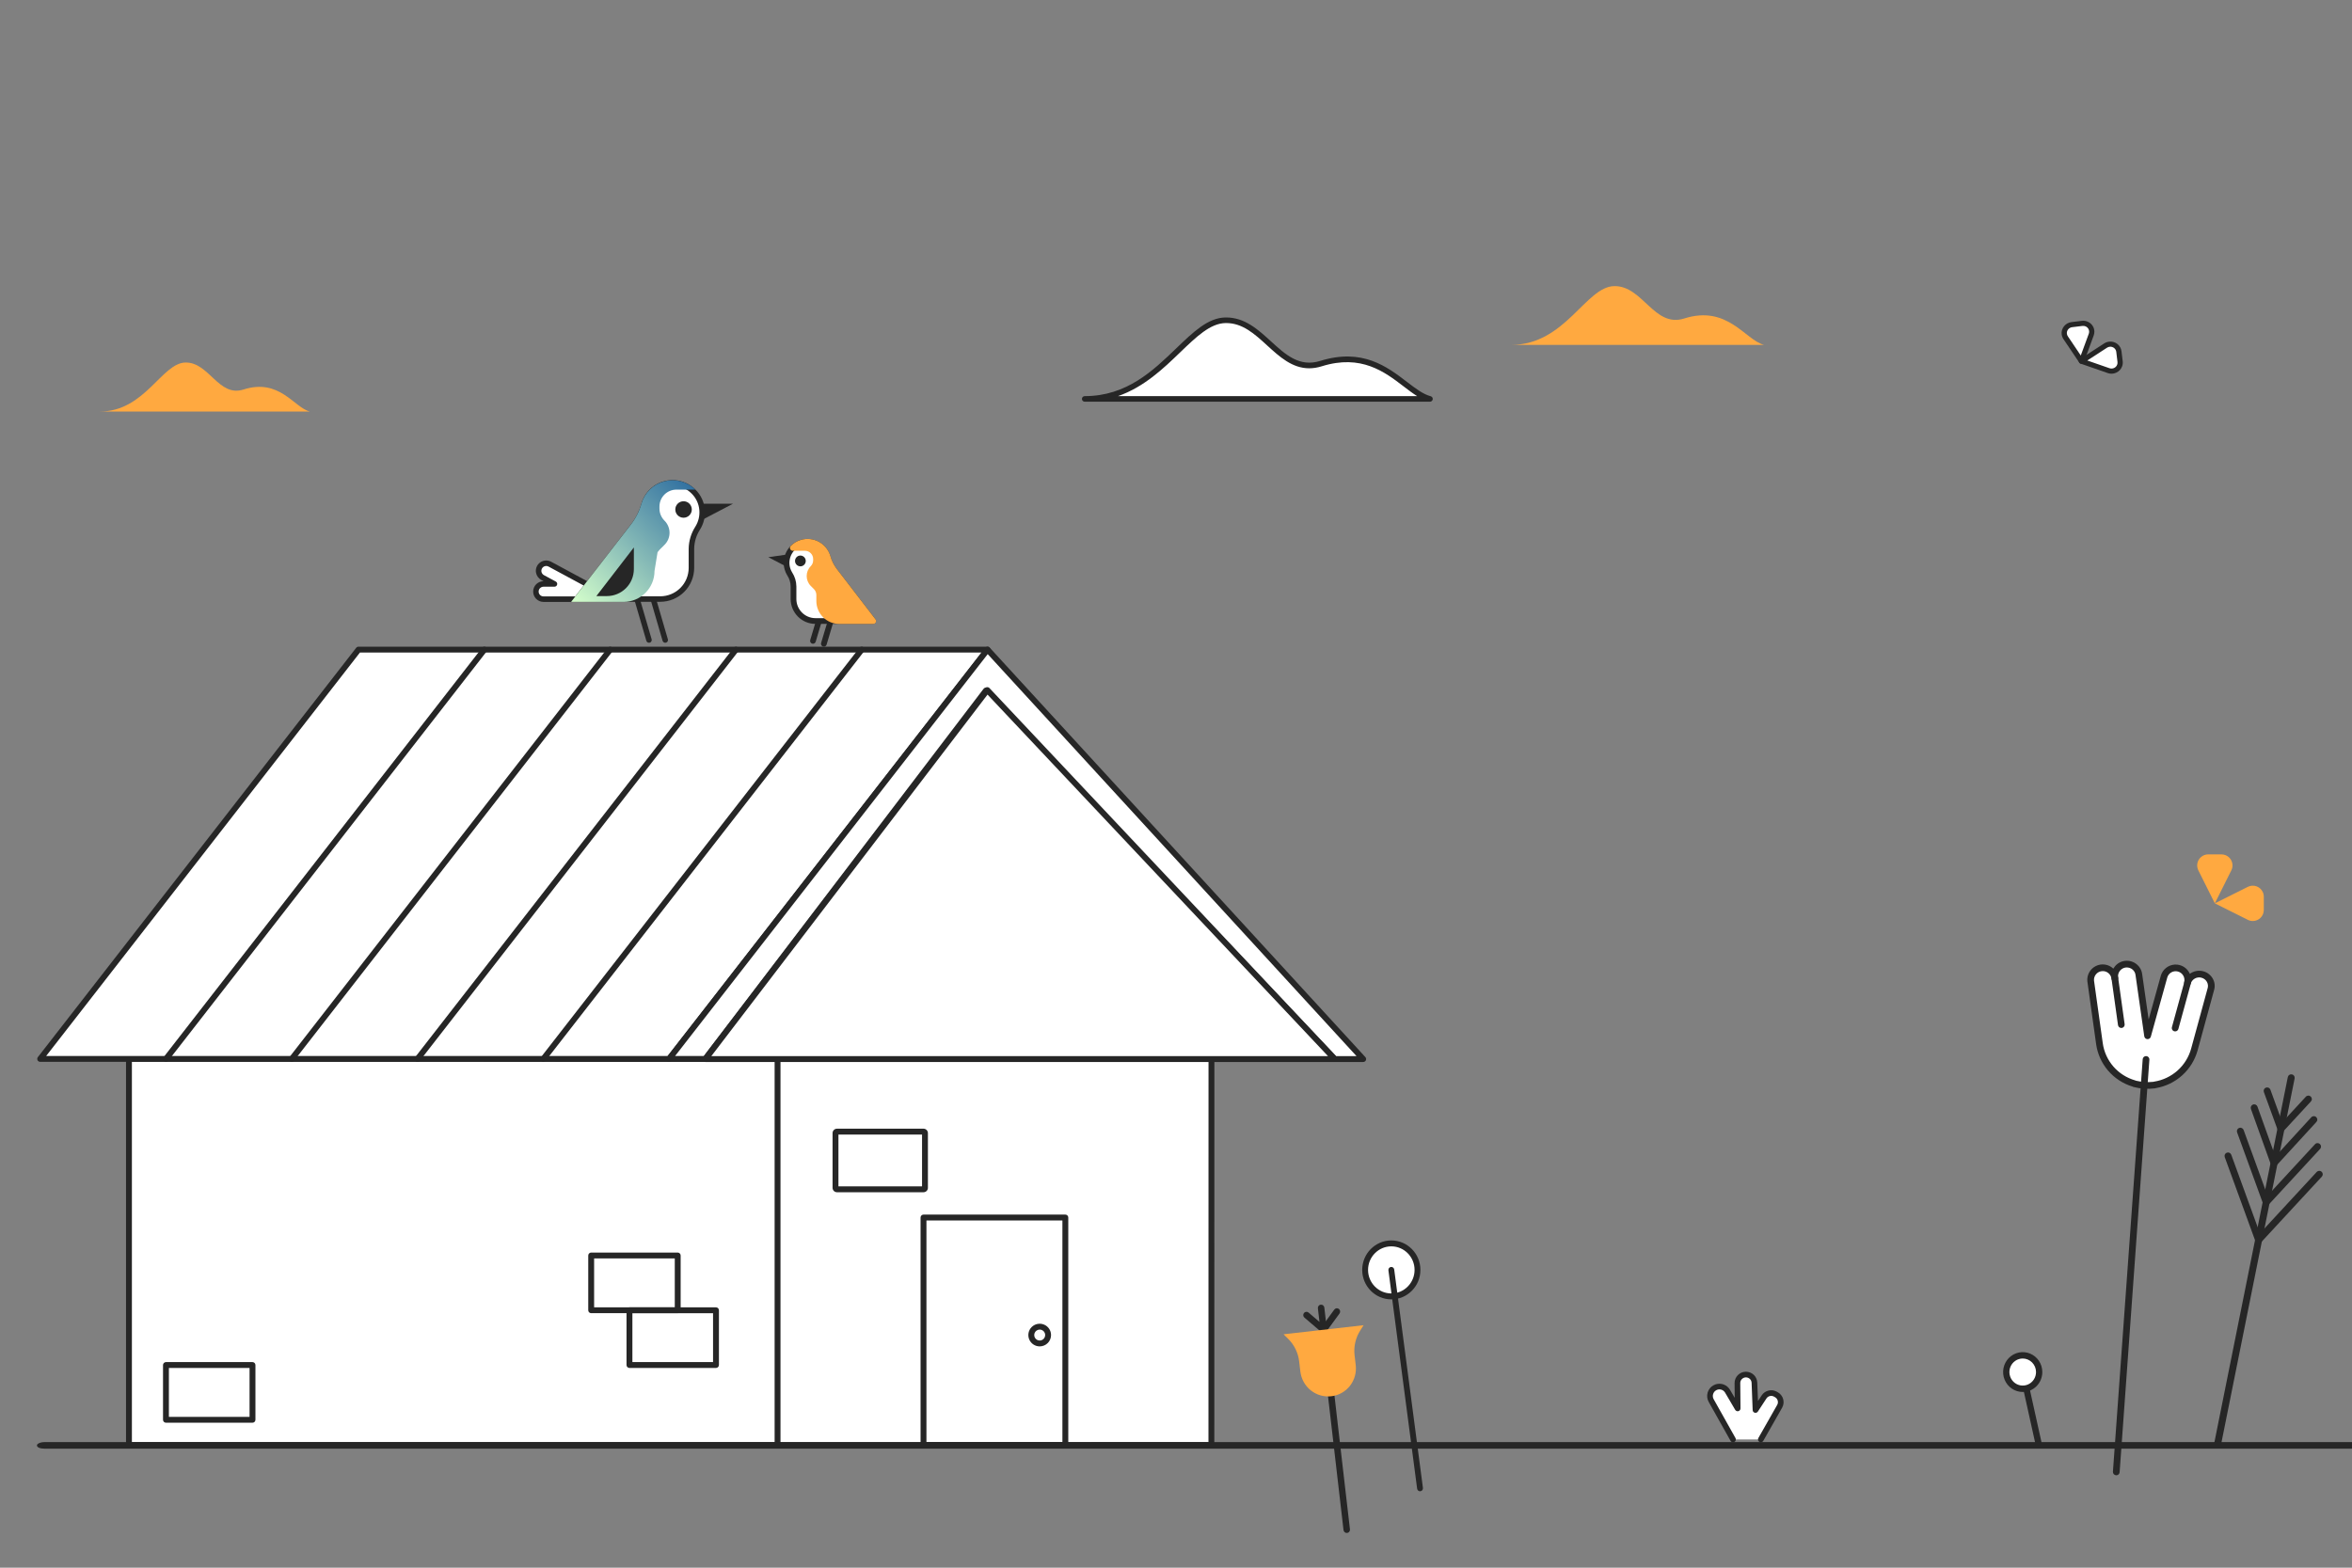 <svg width="240" height="160" viewBox="0 0 240 160" fill="none" xmlns="http://www.w3.org/2000/svg">
<rect x="0" y="0" width="240" height="160" fill="#808080" stroke="none"/>
<g clip-path="url(#clip0)">
<path d="M224.73 99.458C224.414 99.371 224.076 99.413 223.79 99.575C223.505 99.736 223.295 100.004 223.208 100.319C223.289 100.005 223.243 99.672 223.08 99.391C222.916 99.111 222.648 98.906 222.334 98.821C222.02 98.736 221.685 98.778 221.401 98.938C221.118 99.098 220.909 99.363 220.82 99.675L219.141 105.716L218.256 99.513C218.224 99.187 218.064 98.887 217.811 98.679C217.557 98.471 217.231 98.372 216.904 98.403C216.742 98.419 216.585 98.466 216.441 98.543C216.298 98.619 216.171 98.723 216.067 98.848C215.858 99.101 215.759 99.426 215.79 99.752C215.799 99.786 215.802 99.821 215.8 99.856C215.782 99.694 215.732 99.537 215.652 99.394C215.573 99.251 215.466 99.126 215.338 99.025C215.21 98.923 215.062 98.848 214.905 98.804C214.747 98.76 214.582 98.747 214.42 98.767C214.257 98.786 214.1 98.838 213.958 98.918C213.815 98.999 213.69 99.106 213.589 99.235C213.489 99.364 213.415 99.512 213.372 99.669C213.329 99.827 213.317 99.991 213.338 100.153C213.337 100.165 213.347 100.177 213.345 100.188L213.459 101.004L214.228 106.505C214.358 107.458 214.763 108.352 215.395 109.078C216.026 109.804 216.856 110.331 217.784 110.594L217.783 110.606C218.459 110.781 219.162 110.827 219.856 110.741L219.857 110.729C220.81 110.581 221.7 110.161 222.42 109.52C223.14 108.88 223.658 108.046 223.913 107.118L225.378 101.761L225.595 100.964C225.64 100.808 225.654 100.645 225.635 100.484C225.616 100.323 225.564 100.168 225.484 100.027C225.403 99.887 225.295 99.764 225.165 99.666C225.036 99.568 224.888 99.497 224.73 99.458L224.73 99.458Z" fill="white"/>
<path d="M219.898 111.078C219.161 111.171 218.414 111.122 217.696 110.935C217.665 110.927 217.634 110.914 217.606 110.897C216.634 110.603 215.768 110.037 215.109 109.267C214.45 108.497 214.027 107.555 213.889 106.552L213.009 100.25C213.002 100.225 212.998 100.2 212.997 100.175C212.961 99.855 213.024 99.531 213.179 99.249C213.334 98.966 213.572 98.737 213.861 98.593C214.15 98.45 214.477 98.398 214.796 98.446C215.115 98.493 215.412 98.638 215.647 98.859C215.694 98.776 215.749 98.697 215.81 98.623C215.942 98.464 216.103 98.333 216.286 98.237C216.468 98.141 216.668 98.082 216.874 98.064C217.082 98.044 217.292 98.065 217.491 98.126C217.691 98.188 217.876 98.288 218.037 98.422C218.195 98.552 218.325 98.711 218.421 98.891C218.517 99.072 218.577 99.269 218.596 99.472L219.25 104.051L220.491 99.585C220.58 99.273 220.763 98.996 221.016 98.793C221.269 98.589 221.579 98.468 221.904 98.447C222.228 98.425 222.551 98.504 222.829 98.673C223.106 98.841 223.324 99.092 223.454 99.389C223.644 99.248 223.864 99.151 224.096 99.105C224.329 99.059 224.568 99.066 224.798 99.123C224.819 99.127 224.84 99.133 224.86 99.14C225.256 99.256 225.591 99.521 225.793 99.88C225.894 100.058 225.957 100.254 225.98 100.457C226.002 100.661 225.982 100.866 225.922 101.062L225.708 101.849L224.244 107.207C223.974 108.185 223.431 109.066 222.678 109.747C221.924 110.428 220.992 110.881 219.99 111.053C219.961 111.066 219.93 111.075 219.898 111.078ZM217.95 110.296C218.534 110.438 219.139 110.477 219.736 110.411C219.758 110.402 219.781 110.396 219.805 110.392C220.692 110.254 221.521 109.863 222.192 109.266C222.862 108.669 223.346 107.892 223.584 107.029L225.265 100.875C225.3 100.765 225.311 100.65 225.299 100.536C225.288 100.422 225.252 100.312 225.196 100.212C225.138 100.107 225.058 100.016 224.963 99.943C224.868 99.87 224.759 99.817 224.643 99.787C224.414 99.724 224.169 99.754 223.962 99.87C223.755 99.986 223.603 100.179 223.538 100.407C223.514 100.493 223.458 100.567 223.38 100.612C223.302 100.658 223.21 100.67 223.123 100.648C223.036 100.626 222.961 100.57 222.915 100.493C222.868 100.417 222.854 100.325 222.876 100.237C222.934 100.007 222.898 99.764 222.776 99.56C222.654 99.356 222.455 99.209 222.225 99.151C222 99.094 221.762 99.126 221.561 99.242C221.36 99.357 221.212 99.546 221.149 99.769L219.471 105.806C219.45 105.881 219.404 105.947 219.34 105.993C219.276 106.038 219.198 106.06 219.12 106.056C219.041 106.051 218.967 106.019 218.909 105.966C218.852 105.913 218.814 105.841 218.803 105.764L217.917 99.561C217.917 99.555 217.916 99.549 217.915 99.543C217.905 99.428 217.872 99.316 217.818 99.213C217.764 99.111 217.689 99.02 217.6 98.946C217.508 98.87 217.403 98.813 217.289 98.778C217.175 98.743 217.055 98.731 216.937 98.742C216.821 98.752 216.708 98.786 216.605 98.84C216.502 98.894 216.411 98.968 216.336 99.058C216.185 99.237 216.111 99.469 216.129 99.703C216.143 99.767 216.146 99.833 216.139 99.898C216.128 99.98 216.088 100.056 216.026 100.111C215.963 100.166 215.883 100.196 215.8 100.196C215.717 100.196 215.636 100.166 215.574 100.111C215.511 100.057 215.471 99.981 215.461 99.899C215.433 99.664 215.313 99.451 215.128 99.304C214.942 99.158 214.706 99.09 214.471 99.116C214.236 99.142 214.02 99.259 213.871 99.443C213.723 99.626 213.652 99.861 213.676 100.095C213.681 100.115 213.684 100.136 213.686 100.156L214.566 106.457C214.687 107.344 215.065 108.177 215.653 108.853C216.241 109.529 217.014 110.02 217.878 110.266C217.903 110.273 217.927 110.283 217.95 110.296Z" fill="#262626"/>
<path d="M216.503 104.914C216.414 104.925 216.324 104.901 216.253 104.847C216.182 104.792 216.135 104.712 216.123 104.623L215.45 99.81C215.438 99.72 215.462 99.63 215.516 99.558C215.571 99.485 215.652 99.438 215.742 99.425C215.786 99.418 215.832 99.421 215.875 99.431C215.919 99.442 215.96 99.462 215.996 99.489C216.032 99.516 216.062 99.55 216.085 99.589C216.107 99.628 216.122 99.671 216.128 99.715L216.8 104.529C216.806 104.573 216.803 104.618 216.792 104.662C216.781 104.705 216.761 104.746 216.734 104.781C216.707 104.817 216.673 104.847 216.634 104.87C216.596 104.893 216.553 104.907 216.508 104.914L216.503 104.914Z" fill="#262626"/>
<path d="M221.995 105.263C221.94 105.27 221.883 105.263 221.831 105.243C221.778 105.223 221.732 105.19 221.695 105.148C221.658 105.105 221.633 105.055 221.62 105C221.608 104.945 221.609 104.889 221.624 104.835L222.912 100.142C222.923 100.099 222.944 100.058 222.971 100.022C222.998 99.986 223.033 99.956 223.072 99.933C223.111 99.911 223.154 99.896 223.199 99.891C223.244 99.885 223.289 99.888 223.333 99.9C223.376 99.912 223.417 99.932 223.453 99.96C223.489 99.987 223.518 100.022 223.54 100.061C223.563 100.1 223.577 100.143 223.582 100.188C223.587 100.233 223.584 100.278 223.571 100.322L222.284 105.014C222.266 105.079 222.229 105.138 222.177 105.182C222.126 105.226 222.063 105.254 221.995 105.263Z" fill="#262626"/>
<path d="M215.988 150.568C215.966 150.57 215.944 150.571 215.922 150.569C215.831 150.563 215.747 150.521 215.688 150.453C215.629 150.384 215.599 150.295 215.605 150.205L218.643 108.099C218.65 108.009 218.692 107.926 218.761 107.867C218.829 107.809 218.918 107.779 219.008 107.786C219.098 107.792 219.182 107.834 219.241 107.901C219.301 107.969 219.331 108.057 219.325 108.147L216.288 150.253C216.282 150.332 216.249 150.406 216.195 150.464C216.14 150.521 216.067 150.558 215.988 150.568Z" fill="#262626"/>
<path d="M141.971 132.313C143.447 132.313 144.643 131.102 144.643 129.608C144.643 128.114 143.447 126.903 141.971 126.903C140.495 126.903 139.298 128.114 139.298 129.608C139.298 131.102 140.495 132.313 141.971 132.313Z" fill="white"/>
<path d="M141.971 132.615C140.333 132.615 139 131.266 139 129.608C139 127.949 140.333 126.6 141.971 126.6C143.609 126.6 144.941 127.949 144.941 129.608C144.941 131.266 143.609 132.615 141.971 132.615ZM141.971 127.205C140.662 127.205 139.597 128.283 139.597 129.608C139.597 130.932 140.662 132.01 141.971 132.01C143.279 132.01 144.344 130.932 144.344 129.608C144.344 128.283 143.279 127.205 141.971 127.205Z" fill="#262626"/>
<path d="M144.901 152.2C144.754 152.2 144.626 152.09 144.606 151.938L141.675 129.648C141.653 129.482 141.768 129.33 141.931 129.308C142.094 129.286 142.245 129.402 142.266 129.568L145.197 151.858C145.219 152.023 145.104 152.176 144.941 152.198C144.928 152.199 144.914 152.2 144.901 152.2Z" fill="#262626"/>
<path d="M226.206 147.71C226.116 147.689 226.039 147.634 225.989 147.557C225.94 147.48 225.922 147.386 225.94 147.296L233.45 109.928C233.469 109.836 233.523 109.755 233.602 109.703C233.68 109.651 233.776 109.632 233.868 109.65C233.96 109.669 234.041 109.723 234.093 109.801C234.145 109.88 234.164 109.975 234.146 110.068L226.636 147.436C226.626 147.481 226.608 147.525 226.582 147.563C226.556 147.602 226.523 147.635 226.484 147.661C226.446 147.687 226.402 147.705 226.357 147.713C226.311 147.722 226.264 147.722 226.218 147.713L226.206 147.71Z" fill="#262626"/>
<path d="M232.667 115.55C232.61 115.536 232.557 115.509 232.513 115.47C232.469 115.431 232.436 115.381 232.416 115.326L231.008 111.457C230.976 111.369 230.98 111.271 231.02 111.186C231.06 111.101 231.132 111.035 231.22 111.003C231.309 110.971 231.406 110.975 231.491 111.015C231.576 111.055 231.642 111.127 231.674 111.215L232.883 114.538L235.285 111.936C235.317 111.901 235.354 111.872 235.397 111.852C235.439 111.832 235.485 111.821 235.532 111.819C235.579 111.816 235.626 111.824 235.67 111.84C235.714 111.856 235.754 111.88 235.789 111.912C235.823 111.944 235.851 111.982 235.871 112.025C235.89 112.068 235.901 112.114 235.903 112.16C235.904 112.207 235.897 112.254 235.88 112.298C235.863 112.342 235.838 112.382 235.806 112.416L233.009 115.446C232.968 115.49 232.916 115.524 232.858 115.542C232.8 115.561 232.739 115.565 232.679 115.553L232.667 115.55Z" fill="#262626"/>
<path d="M231.962 119.046C231.904 119.032 231.851 119.004 231.807 118.965C231.763 118.926 231.73 118.876 231.71 118.821L229.687 113.183C229.671 113.139 229.664 113.093 229.666 113.046C229.669 113 229.68 112.954 229.7 112.912C229.72 112.87 229.747 112.832 229.782 112.8C229.817 112.769 229.857 112.745 229.901 112.729C229.945 112.713 229.991 112.706 230.038 112.709C230.085 112.711 230.13 112.723 230.172 112.743C230.214 112.763 230.252 112.791 230.284 112.825C230.315 112.86 230.339 112.9 230.354 112.944L232.179 118.03L235.836 114.041C235.867 114.005 235.904 113.975 235.947 113.954C235.989 113.933 236.036 113.921 236.083 113.918C236.131 113.915 236.178 113.922 236.223 113.938C236.268 113.954 236.309 113.978 236.344 114.01C236.379 114.043 236.407 114.081 236.427 114.125C236.447 114.168 236.457 114.214 236.459 114.262C236.46 114.309 236.452 114.357 236.434 114.401C236.417 114.445 236.391 114.485 236.358 114.519L232.304 118.941C232.263 118.986 232.211 119.02 232.153 119.039C232.095 119.058 232.033 119.061 231.973 119.049L231.962 119.046Z" fill="#262626"/>
<path d="M231.163 123.041C231.106 123.027 231.053 123 231.01 122.961C230.966 122.922 230.932 122.873 230.912 122.817L228.274 115.565C228.243 115.477 228.249 115.381 228.289 115.297C228.329 115.213 228.4 115.149 228.487 115.117C228.575 115.085 228.671 115.089 228.756 115.128C228.84 115.166 228.906 115.237 228.939 115.323L231.379 122.029L236.222 116.784C236.253 116.749 236.291 116.721 236.334 116.701C236.376 116.681 236.422 116.669 236.469 116.667C236.516 116.665 236.563 116.672 236.607 116.688C236.651 116.704 236.691 116.729 236.726 116.76C236.76 116.792 236.788 116.83 236.808 116.873C236.827 116.916 236.838 116.962 236.84 117.009C236.841 117.056 236.834 117.102 236.817 117.146C236.8 117.19 236.775 117.23 236.743 117.264L231.506 122.937C231.465 122.981 231.413 123.015 231.355 123.033C231.297 123.052 231.235 123.056 231.176 123.044L231.163 123.041Z" fill="#262626"/>
<path d="M230.387 126.889C230.33 126.875 230.277 126.848 230.234 126.809C230.19 126.77 230.157 126.721 230.137 126.666L227.017 118.102C227.001 118.058 226.993 118.011 226.994 117.964C226.996 117.917 227.007 117.871 227.026 117.828C227.046 117.786 227.073 117.747 227.108 117.715C227.143 117.683 227.183 117.659 227.227 117.643C227.272 117.627 227.318 117.62 227.365 117.622C227.412 117.624 227.458 117.636 227.501 117.656C227.543 117.676 227.581 117.705 227.613 117.74C227.644 117.775 227.668 117.816 227.683 117.86L230.604 125.878L236.401 119.608C236.465 119.539 236.554 119.499 236.648 119.495C236.742 119.491 236.833 119.525 236.902 119.589C236.971 119.652 237.012 119.741 237.016 119.835C237.02 119.929 236.986 120.02 236.922 120.089L230.73 126.785C230.688 126.83 230.636 126.863 230.579 126.881C230.521 126.9 230.459 126.904 230.399 126.892C230.395 126.891 230.391 126.89 230.387 126.889Z" fill="#262626"/>
<path d="M123.612 147.485L123.618 108.047H79.269V147.501L123.612 147.485Z" fill="white"/>
<path d="M79.269 147.8C79.19 147.8 79.114 147.768 79.058 147.712C79.001 147.656 78.97 147.58 78.97 147.501V108.047C78.97 107.968 79.001 107.892 79.058 107.836C79.114 107.78 79.19 107.749 79.269 107.749H123.618C123.698 107.749 123.774 107.78 123.83 107.836C123.886 107.892 123.918 107.968 123.918 108.047L123.911 147.485C123.911 147.565 123.88 147.641 123.823 147.697C123.767 147.753 123.691 147.784 123.611 147.784L79.269 147.8ZM79.569 108.346V147.202L123.312 147.186L123.318 108.346L79.569 108.346Z" fill="#262626"/>
<path d="M44.513 108.052H32.127H13.159V147.485H79.343V108.082L44.513 108.052Z" fill="white"/>
<path d="M79.343 147.784H13.159C13.08 147.784 13.004 147.753 12.947 147.697C12.891 147.641 12.86 147.565 12.86 147.485V108.052C12.86 107.973 12.891 107.897 12.947 107.84C13.004 107.784 13.08 107.753 13.159 107.753H44.513L79.343 107.783C79.422 107.783 79.498 107.814 79.555 107.87C79.611 107.926 79.642 108.002 79.642 108.082V147.485C79.642 147.565 79.611 147.641 79.555 147.697C79.498 147.753 79.422 147.784 79.343 147.784ZM13.459 147.186H79.043V108.381L44.513 108.351H13.459V147.186Z" fill="#262626"/>
<path d="M73.06 139.615H64.23C64.151 139.615 64.074 139.583 64.018 139.527C63.962 139.471 63.931 139.395 63.931 139.316V133.727C63.931 133.647 63.962 133.571 64.018 133.515C64.074 133.459 64.151 133.428 64.23 133.428H73.06C73.139 133.428 73.216 133.459 73.272 133.515C73.328 133.571 73.36 133.647 73.36 133.727V139.316C73.36 139.395 73.328 139.471 73.272 139.527C73.216 139.583 73.139 139.615 73.06 139.615ZM64.53 139.017H72.76V134.026H64.53V139.017Z" fill="#262626"/>
<path d="M25.765 145.204H16.935C16.855 145.204 16.779 145.173 16.723 145.117C16.667 145.06 16.635 144.984 16.635 144.905V139.316C16.635 139.237 16.667 139.161 16.723 139.105C16.779 139.049 16.855 139.017 16.935 139.017H25.765C25.844 139.017 25.92 139.049 25.977 139.105C26.033 139.161 26.064 139.237 26.064 139.316V144.905C26.064 144.984 26.033 145.06 25.977 145.117C25.92 145.173 25.844 145.204 25.765 145.204ZM17.234 144.606H25.465V139.615H17.234V144.606Z" fill="#262626"/>
<path d="M69.154 134.025H60.325C60.245 134.025 60.169 133.994 60.113 133.938C60.056 133.882 60.025 133.806 60.025 133.727V128.137C60.025 128.058 60.056 127.982 60.113 127.926C60.169 127.87 60.245 127.838 60.325 127.838H69.154C69.234 127.838 69.31 127.87 69.366 127.926C69.422 127.982 69.454 128.058 69.454 128.137V133.727C69.454 133.806 69.422 133.882 69.366 133.938C69.31 133.994 69.234 134.025 69.154 134.025ZM60.624 133.428H68.855V128.436H60.624V133.428Z" fill="#262626"/>
<path d="M108.709 147.784H94.235C94.156 147.784 94.08 147.753 94.023 147.697C93.967 147.641 93.936 147.565 93.936 147.485V124.262C93.936 124.183 93.967 124.106 94.023 124.05C94.08 123.994 94.156 123.963 94.235 123.963H108.709C108.788 123.963 108.864 123.994 108.921 124.05C108.977 124.106 109.008 124.183 109.008 124.262V147.485C109.008 147.565 108.977 147.641 108.921 147.697C108.864 147.753 108.788 147.784 108.709 147.784ZM94.535 147.187H108.409V124.561H94.535V147.187Z" fill="#262626"/>
<path d="M36.582 66.299H100.768L68.275 108.074H4.1L36.582 66.299Z" fill="white"/>
<path d="M68.276 108.373H4.1C4.044 108.373 3.989 108.357 3.941 108.327C3.894 108.298 3.855 108.255 3.831 108.205C3.806 108.155 3.796 108.099 3.802 108.043C3.807 107.988 3.829 107.935 3.863 107.891L36.346 66.116C36.373 66.08 36.409 66.051 36.45 66.031C36.491 66.01 36.536 66 36.582 66H100.768C100.824 66 100.879 66.016 100.927 66.045C100.974 66.075 101.013 66.117 101.037 66.167C101.062 66.218 101.072 66.274 101.066 66.329C101.06 66.385 101.039 66.438 101.005 66.482L68.512 108.257C68.484 108.293 68.448 108.322 68.407 108.342C68.366 108.362 68.321 108.373 68.276 108.373ZM4.711 107.775H68.129L100.156 66.598H36.729L4.711 107.775Z" fill="#262626"/>
<path d="M106.092 137.413C105.863 137.413 105.639 137.345 105.448 137.218C105.258 137.091 105.109 136.911 105.021 136.7C104.934 136.488 104.911 136.256 104.955 136.032C105 135.808 105.11 135.602 105.273 135.44C105.435 135.278 105.641 135.168 105.866 135.124C106.091 135.079 106.324 135.102 106.535 135.19C106.747 135.277 106.928 135.425 107.055 135.615C107.183 135.805 107.25 136.029 107.25 136.257C107.25 136.564 107.128 136.857 106.911 137.074C106.694 137.291 106.399 137.413 106.092 137.413ZM106.092 135.699C105.981 135.699 105.873 135.732 105.781 135.793C105.689 135.855 105.617 135.942 105.575 136.044C105.533 136.146 105.522 136.258 105.543 136.366C105.565 136.474 105.618 136.574 105.696 136.652C105.775 136.73 105.874 136.783 105.983 136.804C106.091 136.826 106.204 136.815 106.306 136.773C106.408 136.73 106.495 136.659 106.557 136.567C106.618 136.475 106.651 136.368 106.651 136.257C106.651 136.109 106.592 135.968 106.487 135.863C106.382 135.758 106.24 135.699 106.092 135.699Z" fill="#262626"/>
<path d="M94.236 121.681H85.406C85.287 121.681 85.172 121.634 85.088 121.55C85.004 121.466 84.956 121.352 84.956 121.233V115.644C84.956 115.525 85.004 115.411 85.088 115.327C85.172 115.243 85.287 115.195 85.406 115.195H94.236C94.355 115.195 94.469 115.243 94.553 115.327C94.638 115.411 94.685 115.525 94.685 115.644V121.233C94.685 121.352 94.638 121.466 94.553 121.55C94.469 121.634 94.355 121.681 94.236 121.681ZM85.555 121.083H94.086V115.793H85.555V121.083Z" fill="#262626"/>
<path d="M139.1 108.089L100.768 66.299L68.276 108.074H71.961L100.608 70.473L136.204 108.089H139.1Z" fill="white"/>
<path d="M139.1 108.388H136.204C136.163 108.388 136.123 108.38 136.085 108.364C136.048 108.348 136.014 108.324 135.986 108.294L100.633 70.935L72.2 108.254C72.172 108.291 72.136 108.321 72.094 108.341C72.053 108.362 72.007 108.373 71.961 108.373H68.276C68.219 108.373 68.165 108.357 68.117 108.327C68.069 108.298 68.031 108.255 68.007 108.205C67.982 108.155 67.972 108.099 67.978 108.043C67.983 107.988 68.004 107.935 68.039 107.89L100.531 66.116C100.558 66.081 100.592 66.053 100.631 66.033C100.67 66.013 100.712 66.002 100.756 66C100.8 65.999 100.843 66.006 100.883 66.023C100.924 66.04 100.96 66.065 100.989 66.097L139.322 107.887C139.361 107.93 139.387 107.983 139.396 108.041C139.406 108.098 139.398 108.157 139.375 108.21C139.351 108.263 139.313 108.308 139.264 108.34C139.215 108.371 139.159 108.388 139.1 108.388ZM136.333 107.79H138.421L100.787 66.762L68.887 107.775H71.813L100.37 70.293C100.396 70.258 100.43 70.23 100.468 70.209C100.506 70.189 100.549 70.177 100.592 70.175C100.636 70.173 100.679 70.18 100.72 70.196C100.76 70.212 100.796 70.237 100.826 70.268L136.333 107.79Z" fill="#262626"/>
<path d="M55.44 108.372C55.384 108.372 55.329 108.356 55.282 108.326C55.234 108.297 55.196 108.255 55.171 108.204C55.147 108.154 55.137 108.098 55.142 108.042C55.148 107.987 55.169 107.934 55.204 107.89L87.696 66.115C87.745 66.053 87.817 66.013 87.895 66.004C87.973 65.995 88.052 66.016 88.115 66.065C88.177 66.113 88.218 66.184 88.228 66.262C88.238 66.34 88.217 66.419 88.17 66.481L55.677 108.256C55.649 108.292 55.613 108.321 55.572 108.341C55.531 108.361 55.486 108.372 55.44 108.372Z" fill="#262626"/>
<path d="M42.605 108.372C42.549 108.372 42.494 108.357 42.447 108.327C42.399 108.297 42.361 108.255 42.336 108.205C42.311 108.155 42.301 108.098 42.307 108.043C42.313 107.987 42.334 107.934 42.368 107.89L74.861 66.115C74.91 66.054 74.981 66.014 75.06 66.005C75.138 65.995 75.217 66.017 75.279 66.065C75.341 66.113 75.382 66.184 75.393 66.262C75.403 66.34 75.382 66.419 75.334 66.482L42.842 108.257C42.814 108.293 42.778 108.322 42.737 108.342C42.696 108.362 42.651 108.372 42.605 108.372Z" fill="#262626"/>
<path d="M29.77 108.372C29.714 108.372 29.659 108.357 29.611 108.327C29.564 108.297 29.526 108.255 29.501 108.205C29.476 108.155 29.466 108.098 29.472 108.043C29.478 107.987 29.499 107.934 29.533 107.89L62.026 66.115C62.075 66.054 62.146 66.014 62.225 66.005C62.303 65.995 62.382 66.017 62.444 66.065C62.507 66.113 62.547 66.184 62.557 66.262C62.568 66.34 62.547 66.419 62.499 66.482L30.007 108.257C29.979 108.293 29.943 108.322 29.902 108.342C29.861 108.362 29.816 108.372 29.77 108.372Z" fill="#262626"/>
<path d="M16.935 108.372C16.879 108.372 16.824 108.356 16.776 108.326C16.729 108.297 16.69 108.255 16.666 108.204C16.641 108.154 16.631 108.098 16.637 108.042C16.642 107.987 16.664 107.934 16.698 107.89L49.191 66.115C49.24 66.053 49.311 66.013 49.389 66.004C49.468 65.995 49.547 66.016 49.609 66.065C49.671 66.113 49.712 66.184 49.722 66.262C49.733 66.34 49.712 66.419 49.664 66.481L17.172 108.256C17.144 108.292 17.108 108.321 17.067 108.341C17.026 108.361 16.98 108.372 16.935 108.372Z" fill="#262626"/>
<path d="M136.204 108.089L100.745 70.429L71.978 108.089H136.204Z" fill="white"/>
<path d="M136.204 108.388H71.978C71.922 108.388 71.867 108.373 71.82 108.343C71.772 108.314 71.734 108.272 71.709 108.222C71.684 108.172 71.674 108.116 71.68 108.061C71.685 108.005 71.706 107.952 71.739 107.908L100.506 70.248C100.533 70.213 100.566 70.185 100.605 70.165C100.643 70.145 100.686 70.133 100.729 70.131C100.773 70.129 100.816 70.136 100.856 70.152C100.897 70.168 100.933 70.193 100.963 70.225L136.422 107.885C136.462 107.927 136.489 107.98 136.499 108.038C136.509 108.095 136.502 108.154 136.479 108.208C136.455 108.261 136.417 108.307 136.368 108.339C136.319 108.371 136.262 108.388 136.204 108.388ZM72.583 107.79H135.511L100.768 70.891L72.583 107.79Z" fill="#262626"/>
<path d="M411.207 147.854H4.564C4.104 147.854 3.769 147.728 3.769 147.518C3.769 147.35 4.104 147.182 4.564 147.182H411.207C411.668 147.182 412.003 147.308 412.003 147.518C412.003 147.728 411.584 147.854 411.207 147.854Z" fill="#262626"/>
<path d="M225.325 87.2H226.683C227.304 87.2 227.807 87.703 227.807 88.323C227.807 88.498 227.766 88.67 227.688 88.827L226.004 92.197L224.319 88.827C224.041 88.272 224.266 87.597 224.821 87.319C224.977 87.241 225.15 87.2 225.325 87.2Z" fill="#FFA940"/>
<path d="M231 91.517V92.875C231.001 93.496 230.498 93.999 229.878 94C229.703 94 229.53 93.96 229.374 93.881L226.004 92.197L229.374 90.511C229.929 90.234 230.605 90.46 230.882 91.016C230.959 91.171 231 91.343 231 91.517Z" fill="#FFA940"/>
<path d="M216.337 36.911L216.213 35.879C216.156 35.407 215.72 35.072 215.238 35.131C215.102 35.147 214.972 35.194 214.858 35.268L212.396 36.865L215.166 37.828C215.622 37.986 216.126 37.752 216.291 37.303C216.337 37.178 216.353 37.043 216.337 36.911Z" fill="white"/>
<path d="M215.621 38.128C215.734 38.112 215.845 38.079 215.952 38.029C216.229 37.9 216.439 37.673 216.542 37.391C216.602 37.227 216.623 37.05 216.603 36.879C216.603 36.879 216.603 36.879 216.603 36.879L216.478 35.846C216.442 35.549 216.291 35.284 216.05 35.099C215.81 34.915 215.51 34.834 215.207 34.871C215.03 34.892 214.859 34.954 214.711 35.05L212.249 36.647C212.164 36.702 212.118 36.799 212.13 36.898C212.142 36.996 212.209 37.079 212.305 37.112L215.075 38.075C215.252 38.136 215.439 38.154 215.621 38.128ZM216.071 36.943C216.082 37.035 216.071 37.129 216.039 37.216C215.984 37.367 215.872 37.488 215.724 37.557C215.576 37.626 215.41 37.634 215.256 37.581L212.99 36.793L215.005 35.486C215.084 35.435 215.174 35.402 215.269 35.391C215.431 35.371 215.591 35.414 215.719 35.513C215.847 35.611 215.928 35.752 215.947 35.911L216.071 36.943Z" fill="#262626"/>
<path d="M212.463 33.005L211.408 33.133C210.926 33.194 210.583 33.624 210.641 34.096C210.657 34.227 210.704 34.353 210.778 34.463L212.395 36.865L213.395 34.145C213.558 33.696 213.32 33.205 212.863 33.047C212.735 33.003 212.598 32.989 212.463 33.005Z" fill="white"/>
<path d="M212.432 37.124C212.531 37.11 212.613 37.044 212.647 36.953L213.646 34.232C213.86 33.647 213.549 33.005 212.953 32.8C212.787 32.742 212.607 32.724 212.432 32.745L211.377 32.873C210.748 32.952 210.299 33.515 210.375 34.129C210.397 34.3 210.459 34.465 210.555 34.608L212.172 37.01C212.227 37.093 212.326 37.137 212.427 37.125C212.429 37.125 212.43 37.125 212.432 37.124ZM211.429 33.395C211.433 33.394 211.437 33.393 211.44 33.393L212.494 33.265C212.494 33.265 212.494 33.265 212.495 33.265C212.588 33.254 212.684 33.264 212.773 33.294C213.091 33.404 213.256 33.746 213.143 34.058L212.325 36.284L211.002 34.318C210.951 34.242 210.918 34.154 210.907 34.063C210.866 33.739 211.1 33.441 211.429 33.395ZM212.463 33.005L212.462 33.005L212.463 33.005Z" fill="#262626"/>
<path d="M84.067 66C84.039 66 84.01 65.996 83.983 65.987C83.828 65.941 83.741 65.777 83.787 65.622L84.468 63.343C84.514 63.188 84.677 63.1 84.831 63.146C84.986 63.193 85.073 63.356 85.027 63.511L84.346 65.791C84.308 65.918 84.192 66 84.067 66Z" fill="#262626"/>
<path d="M82.955 65.7C82.928 65.7 82.899 65.696 82.871 65.687C82.717 65.641 82.63 65.477 82.676 65.322L83.281 63.297C83.327 63.142 83.49 63.054 83.644 63.101C83.798 63.147 83.886 63.311 83.84 63.466L83.235 65.491C83.197 65.618 83.081 65.7 82.955 65.7Z" fill="#262626"/>
<path d="M80.477 56.573L78.4 56.866L80.422 57.927L80.477 56.573Z" fill="#262626"/>
<path d="M80.591 58.587C80.833 58.964 80.965 59.403 80.97 59.852V61.134C80.97 62.376 81.971 63.382 83.207 63.382H89.103L85.142 58.225C84.827 57.807 84.593 57.334 84.451 56.83C84.114 55.692 82.923 55.044 81.79 55.383C80.658 55.722 80.013 56.919 80.351 58.057C80.405 58.242 80.485 58.419 80.587 58.583L80.591 58.587Z" fill="white"/>
<path d="M89.103 63.675H83.207C81.813 63.675 80.678 62.535 80.678 61.134V59.852C80.674 59.467 80.563 59.09 80.356 58.763C80.35 58.755 80.345 58.747 80.34 58.739C80.224 58.553 80.133 58.351 80.071 58.141C79.689 56.849 80.423 55.486 81.707 55.102C82.992 54.717 84.348 55.455 84.731 56.746C84.865 57.221 85.081 57.657 85.374 58.047L89.334 63.203C89.402 63.291 89.414 63.411 89.365 63.511C89.316 63.611 89.215 63.675 89.103 63.675ZM80.825 58.412C80.829 58.417 80.833 58.423 80.836 58.428C81.109 58.852 81.256 59.343 81.262 59.848V61.134C81.262 62.212 82.134 63.089 83.207 63.089H88.51L84.911 58.404C84.571 57.953 84.323 57.451 84.171 56.91C83.881 55.932 82.85 55.372 81.874 55.664C80.897 55.956 80.34 56.992 80.63 57.973C80.676 58.127 80.741 58.275 80.825 58.412Z" fill="#262626"/>
<path d="M81.672 57.801C81.975 57.801 82.22 57.554 82.22 57.25C82.22 56.947 81.975 56.7 81.672 56.7C81.37 56.7 81.125 56.947 81.125 57.25C81.125 57.554 81.37 57.801 81.672 57.801Z" fill="#262626"/>
<path d="M89.339 63.207L85.379 58.052C85.085 57.662 84.869 57.226 84.736 56.752C84.356 55.46 83.001 54.719 81.716 55.102C81.331 55.216 80.977 55.427 80.692 55.711C80.608 55.795 80.583 55.921 80.628 56.031C80.673 56.141 80.779 56.212 80.897 56.212H82.139C82.6 56.212 82.975 56.59 82.975 57.053V57.187C82.975 57.411 82.888 57.623 82.73 57.782C82.176 58.338 82.176 59.244 82.731 59.801L83.056 60.127C83.214 60.286 83.301 60.498 83.301 60.723V61.334C83.301 62.627 84.348 63.68 85.635 63.68H89.109C89.22 63.68 89.321 63.616 89.37 63.516C89.419 63.416 89.407 63.296 89.339 63.207Z" fill="#FFA940"/>
<path d="M58.931 61.152H55.462C55.36 61.152 55.258 61.132 55.164 61.093C55.07 61.054 54.984 60.996 54.912 60.924C54.84 60.852 54.783 60.767 54.744 60.672C54.705 60.578 54.685 60.477 54.685 60.375C54.685 60.273 54.705 60.172 54.744 60.078C54.783 59.984 54.84 59.898 54.912 59.826C54.984 59.754 55.07 59.697 55.164 59.658C55.258 59.619 55.36 59.599 55.462 59.599H56.58L55.37 58.947C55.266 58.89 55.175 58.81 55.106 58.713C55.036 58.617 54.99 58.505 54.969 58.388C54.945 58.245 54.962 58.097 55.018 57.963C55.074 57.829 55.166 57.713 55.284 57.629C55.403 57.544 55.542 57.495 55.688 57.486C55.833 57.477 55.977 57.509 56.105 57.578L59.854 59.599" fill="white"/>
<path d="M55.462 61.432H58.931C59.005 61.432 59.077 61.403 59.129 61.35C59.182 61.297 59.212 61.226 59.212 61.152C59.212 61.077 59.182 61.006 59.129 60.953C59.077 60.901 59.005 60.871 58.931 60.871H55.462C55.385 60.872 55.309 60.854 55.24 60.821C55.172 60.787 55.111 60.739 55.064 60.678C55.008 60.604 54.973 60.516 54.964 60.424C54.955 60.331 54.972 60.238 55.014 60.155C55.055 60.072 55.119 60.002 55.198 59.953C55.277 59.904 55.369 59.878 55.462 59.879H56.58C56.642 59.879 56.703 59.858 56.752 59.819C56.802 59.781 56.837 59.727 56.852 59.667C56.867 59.606 56.862 59.542 56.837 59.485C56.812 59.428 56.768 59.381 56.713 59.352L55.503 58.7C55.436 58.663 55.378 58.611 55.334 58.549C55.289 58.487 55.259 58.415 55.245 58.34C55.231 58.249 55.242 58.155 55.277 58.069C55.313 57.984 55.372 57.91 55.448 57.856C55.523 57.803 55.612 57.771 55.705 57.765C55.797 57.76 55.89 57.78 55.971 57.824L59.721 59.845C59.754 59.863 59.789 59.875 59.826 59.879C59.863 59.883 59.9 59.88 59.936 59.869C59.972 59.859 60.005 59.841 60.034 59.818C60.063 59.795 60.087 59.766 60.104 59.733C60.122 59.7 60.133 59.665 60.136 59.628C60.14 59.591 60.136 59.553 60.126 59.518C60.115 59.483 60.097 59.45 60.073 59.421C60.049 59.392 60.02 59.369 59.987 59.352L56.239 57.331C56.064 57.237 55.867 57.193 55.67 57.206C55.472 57.218 55.282 57.285 55.121 57.401C54.959 57.516 54.834 57.674 54.758 57.856C54.683 58.039 54.66 58.24 54.693 58.435C54.72 58.593 54.783 58.744 54.877 58.875C54.97 59.006 55.092 59.114 55.233 59.192L55.468 59.318H55.462C55.182 59.318 54.913 59.43 54.714 59.628C54.516 59.826 54.404 60.095 54.404 60.375C54.404 60.656 54.516 60.924 54.714 61.123C54.913 61.321 55.182 61.432 55.462 61.432L55.462 61.432Z" fill="#262626"/>
<path d="M66.223 65.6C66.266 65.6 66.309 65.59 66.348 65.57C66.387 65.551 66.421 65.523 66.447 65.488C66.473 65.453 66.491 65.412 66.499 65.37C66.507 65.327 66.504 65.283 66.492 65.241L65.279 61.083C65.269 61.047 65.252 61.013 65.229 60.984C65.206 60.954 65.178 60.93 65.145 60.912C65.113 60.894 65.077 60.882 65.04 60.878C65.003 60.874 64.965 60.877 64.93 60.887C64.894 60.898 64.86 60.915 64.831 60.938C64.802 60.962 64.778 60.991 64.761 61.024C64.743 61.057 64.732 61.093 64.729 61.13C64.725 61.167 64.729 61.204 64.74 61.24L65.954 65.398C65.971 65.456 66.006 65.507 66.055 65.544C66.103 65.58 66.162 65.6 66.223 65.6Z" fill="#262626"/>
<path d="M67.88 65.6C67.923 65.6 67.966 65.59 68.005 65.57C68.044 65.551 68.078 65.523 68.104 65.488C68.13 65.453 68.148 65.413 68.156 65.37C68.163 65.327 68.161 65.283 68.149 65.241L66.936 61.083C66.915 61.011 66.866 60.951 66.801 60.915C66.736 60.88 66.659 60.871 66.588 60.892C66.516 60.913 66.456 60.961 66.42 61.026C66.385 61.092 66.376 61.168 66.397 61.24L67.61 65.398C67.627 65.456 67.663 65.507 67.711 65.544C67.76 65.58 67.819 65.6 67.88 65.6Z" fill="#262626"/>
<path d="M71.452 51.41H74.8L71.686 53.036L71.452 51.41Z" fill="#262626"/>
<path d="M67.375 61.139C68.218 61.138 69.026 60.803 69.622 60.208C70.218 59.612 70.553 58.804 70.554 57.962V55.999C70.566 55.257 70.785 54.533 71.186 53.907C71.535 53.351 71.695 52.697 71.64 52.042C71.582 51.33 71.27 50.662 70.76 50.161C70.246 49.651 69.566 49.342 68.843 49.288C68.769 49.283 68.696 49.28 68.624 49.28C67.973 49.282 67.339 49.493 66.818 49.882C66.296 50.272 65.913 50.819 65.727 51.442C65.502 52.251 65.124 53.009 64.613 53.676L58.847 61.139L67.375 61.139Z" fill="white"/>
<path d="M68.624 49.561C68.033 49.562 67.459 49.753 66.986 50.106C66.513 50.458 66.166 50.954 65.997 51.519C65.762 52.362 65.368 53.152 64.836 53.846L59.418 60.859H67.375C68.144 60.858 68.88 60.553 69.424 60.009C69.967 59.466 70.273 58.73 70.274 57.962V55.999C70.286 55.204 70.52 54.427 70.949 53.757C71.266 53.252 71.411 52.658 71.361 52.064C71.308 51.419 71.025 50.815 70.563 50.362C70.096 49.898 69.479 49.617 68.823 49.568C68.756 49.563 68.689 49.561 68.624 49.561ZM68.624 49C68.703 49 68.782 49.003 68.862 49.008C69.652 49.065 70.395 49.403 70.957 49.962C71.515 50.509 71.857 51.239 71.92 52.018C71.981 52.733 71.807 53.448 71.424 54.055C71.05 54.636 70.846 55.309 70.835 55.999V57.962C70.834 58.879 70.469 59.758 69.82 60.406C69.172 61.054 68.292 61.419 67.375 61.42H58.276L64.392 53.504C64.881 52.865 65.243 52.138 65.458 51.364C65.659 50.681 66.077 50.081 66.647 49.655C67.218 49.229 67.911 48.999 68.624 49Z" fill="#262626"/>
<path d="M69.75 52.84C69.286 52.84 68.909 52.463 68.909 51.999C68.909 51.534 69.286 51.158 69.75 51.158C70.215 51.158 70.592 51.534 70.592 51.999C70.592 52.463 70.215 52.84 69.75 52.84Z" fill="#262626"/>
<path d="M58.276 61.429H63.635C64.47 61.429 65.272 61.097 65.862 60.506C66.453 59.916 66.786 59.115 66.786 58.279L67.098 56.353C67.158 56.267 67.226 56.186 67.3 56.111L67.805 55.607C67.969 55.446 68.098 55.253 68.187 55.041C68.275 54.83 68.32 54.602 68.32 54.373C68.318 53.91 68.133 53.466 67.805 53.139C67.478 52.812 67.293 52.368 67.291 51.906V51.7C67.291 51.471 67.336 51.245 67.424 51.034C67.513 50.823 67.642 50.632 67.804 50.471C67.967 50.31 68.16 50.183 68.372 50.097C68.584 50.011 68.811 49.968 69.04 49.971H70.957C70.551 49.568 70.048 49.277 69.496 49.126C68.945 48.975 68.363 48.971 67.809 49.112C67.255 49.253 66.747 49.536 66.335 49.932C65.923 50.328 65.621 50.825 65.458 51.373C65.243 52.148 64.881 52.874 64.392 53.513L58.276 61.429Z" fill="url(#paint0_linear)"/>
<path d="M60.855 60.836L64.68 55.873V58.089C64.679 58.817 64.388 59.515 63.873 60.03C63.358 60.545 62.659 60.835 61.931 60.836H60.855Z" fill="#262626"/>
<path d="M137.482 156.451C137.475 156.453 137.468 156.454 137.46 156.454C137.373 156.464 137.286 156.439 137.217 156.383C137.148 156.328 137.104 156.248 137.093 156.159L135.141 139.296C135.132 139.209 135.158 139.122 135.212 139.053C135.267 138.985 135.345 138.941 135.432 138.931C135.518 138.922 135.605 138.947 135.673 139.001C135.742 139.055 135.787 139.134 135.798 139.222L137.75 156.085C137.76 156.169 137.738 156.254 137.688 156.322C137.638 156.39 137.565 156.436 137.482 156.451Z" fill="#262626"/>
<path d="M135.126 136.044C135.061 136.056 134.993 136.048 134.933 136.021C134.872 135.993 134.82 135.948 134.785 135.891C134.75 135.834 134.732 135.768 134.735 135.701C134.737 135.634 134.76 135.569 134.799 135.516L136.154 133.656C136.205 133.585 136.283 133.538 136.37 133.525C136.457 133.512 136.545 133.534 136.616 133.587C136.687 133.64 136.734 133.719 136.747 133.807C136.76 133.894 136.739 133.984 136.687 134.055L135.332 135.914C135.282 135.983 135.209 136.029 135.126 136.044Z" fill="#262626"/>
<path d="M135.126 136.044C135.077 136.053 135.028 136.051 134.981 136.038C134.934 136.025 134.89 136.002 134.852 135.97L133.103 134.475C133.07 134.446 133.042 134.412 133.022 134.373C133.002 134.334 132.99 134.291 132.986 134.247C132.979 134.159 133.006 134.071 133.062 134.003C133.119 133.936 133.2 133.893 133.287 133.886C133.375 133.879 133.461 133.907 133.529 133.964L134.64 134.914L134.479 133.53C134.473 133.486 134.476 133.441 134.488 133.398C134.499 133.356 134.519 133.316 134.546 133.281C134.573 133.246 134.606 133.217 134.645 133.195C134.683 133.174 134.725 133.16 134.768 133.155C134.812 133.15 134.856 133.154 134.898 133.166C134.94 133.179 134.98 133.2 135.014 133.228C135.048 133.256 135.076 133.29 135.097 133.329C135.118 133.368 135.131 133.411 135.136 133.455L135.394 135.677C135.403 135.761 135.381 135.846 135.331 135.914C135.282 135.982 135.208 136.028 135.125 136.043L135.126 136.044Z" fill="#262626"/>
<path d="M138.341 139.335L138.223 138.324C138.119 137.441 138.32 136.551 138.793 135.804L139.14 135.252L130.974 136.179L131.439 136.638C132.07 137.257 132.47 138.079 132.569 138.961L132.687 139.972C132.731 140.347 132.847 140.71 133.029 141.04C133.21 141.37 133.455 141.661 133.747 141.896C134.04 142.131 134.376 142.306 134.734 142.41C135.093 142.514 135.469 142.546 135.839 142.504C136.21 142.464 136.569 142.35 136.896 142.169C137.223 141.987 137.511 141.743 137.743 141.448C137.976 141.154 138.148 140.815 138.251 140.453C138.353 140.09 138.384 139.71 138.341 139.335Z" fill="#FFA940"/>
<path d="M176.838 146.911L174.611 142.943C174.352 142.479 174.519 141.894 174.985 141.635C175.043 141.603 175.104 141.577 175.167 141.557C175.594 141.427 176.055 141.606 176.281 141.99L177.312 143.745L177.288 141.159C177.285 140.681 177.672 140.291 178.151 140.289C178.153 140.289 178.155 140.289 178.156 140.289C178.621 140.288 179.004 140.653 179.024 141.117L179.132 143.906L180.009 142.566C180.259 142.188 180.76 142.066 181.157 142.286L181.272 142.351C181.686 142.586 181.832 143.11 181.601 143.524L179.675 146.911" fill="white"/>
<path d="M176.839 147.2C176.737 147.2 176.639 147.147 176.586 147.052L174.359 143.085C174.195 142.792 174.156 142.454 174.248 142.133C174.34 141.812 174.551 141.546 174.844 141.383C174.919 141.341 174.999 141.307 175.081 141.282C175.64 141.111 176.235 141.343 176.53 141.844L177.012 142.665L176.998 141.162C176.995 140.524 177.511 140.004 178.15 140C178.15 140 178.15 140 178.151 140C178.778 140 179.286 140.485 179.313 141.104L179.386 142.99L179.767 142.409C180.099 141.906 180.771 141.741 181.298 142.034L181.414 142.099C181.964 142.412 182.161 143.114 181.853 143.665L179.927 147.054C179.848 147.193 179.672 147.241 179.533 147.162C179.394 147.084 179.345 146.908 179.424 146.769L181.349 143.382C181.502 143.109 181.403 142.758 181.129 142.602L181.015 142.538C180.753 142.392 180.417 142.474 180.251 142.725L179.375 144.064C179.306 144.169 179.177 144.218 179.055 144.184C178.934 144.151 178.848 144.043 178.843 143.917L178.735 141.128C178.722 140.82 178.468 140.577 178.157 140.577C178.157 140.577 178.156 140.577 178.156 140.577C177.834 140.579 177.576 140.839 177.577 141.157L177.601 143.742C177.603 143.873 177.516 143.988 177.389 144.023C177.263 144.058 177.129 144.003 177.062 143.891L176.031 142.136C175.872 141.866 175.552 141.742 175.251 141.833C175.209 141.847 175.166 141.865 175.125 141.887C174.968 141.975 174.854 142.118 174.805 142.291C174.755 142.464 174.776 142.646 174.864 142.803L177.091 146.771C177.169 146.91 177.119 147.085 176.98 147.163C176.935 147.188 176.887 147.2 176.839 147.2Z" fill="#262626"/>
<path d="M208.004 147.6C207.931 147.6 207.861 147.575 207.804 147.529C207.747 147.482 207.707 147.418 207.691 147.346L206.456 141.77C206.447 141.728 206.445 141.685 206.453 141.643C206.46 141.6 206.475 141.56 206.498 141.524C206.52 141.488 206.549 141.456 206.584 141.432C206.618 141.407 206.657 141.389 206.698 141.38C206.781 141.361 206.868 141.376 206.94 141.423C207.012 141.469 207.063 141.542 207.082 141.627L208.317 147.202C208.328 147.25 208.328 147.3 208.317 147.347C208.306 147.395 208.285 147.439 208.255 147.478C208.225 147.516 208.186 147.547 208.143 147.568C208.1 147.589 208.052 147.6 208.004 147.6Z" fill="#262626"/>
<path d="M206.4 141.74C207.327 141.74 208.079 140.976 208.079 140.033C208.079 139.09 207.327 138.326 206.4 138.326C205.473 138.326 204.721 139.09 204.721 140.033C204.721 140.976 205.473 141.74 206.4 141.74Z" fill="white"/>
<path d="M206.4 142.066C206.004 142.066 205.618 141.947 205.289 141.724C204.96 141.5 204.704 141.183 204.552 140.811C204.401 140.44 204.361 140.031 204.438 139.636C204.516 139.242 204.706 138.88 204.986 138.595C205.266 138.311 205.622 138.118 206.01 138.039C206.398 137.961 206.8 138.001 207.165 138.155C207.531 138.309 207.843 138.569 208.063 138.904C208.283 139.238 208.4 139.631 208.4 140.033C208.399 140.572 208.189 141.089 207.814 141.47C207.439 141.851 206.93 142.066 206.4 142.066ZM206.4 138.652C206.131 138.652 205.869 138.733 205.645 138.885C205.422 139.037 205.248 139.252 205.145 139.505C205.042 139.757 205.015 140.035 205.068 140.302C205.12 140.57 205.25 140.816 205.44 141.009C205.63 141.203 205.872 141.334 206.135 141.387C206.399 141.441 206.672 141.413 206.92 141.309C207.168 141.204 207.38 141.027 207.529 140.8C207.679 140.573 207.758 140.306 207.758 140.033C207.758 139.667 207.615 139.316 207.36 139.057C207.105 138.798 206.76 138.653 206.4 138.652Z" fill="#262626"/>
<path d="M145.913 40.714H110.687C118.247 40.714 121.073 32.74 125.057 32.686C129.042 32.632 130.603 38.416 134.796 37.108C140.848 35.225 143.27 40.031 145.913 40.714Z" fill="white"/>
<path d="M145.913 41H110.687C110.528 41 110.4 40.872 110.4 40.714C110.4 40.557 110.528 40.429 110.687 40.429C114.964 40.429 117.654 37.837 120.027 35.55C121.768 33.873 123.271 32.425 125.054 32.4C125.074 32.4 125.094 32.4 125.114 32.4C127.024 32.4 128.382 33.64 129.694 34.84C131.188 36.205 132.6 37.494 134.71 36.836C139.017 35.495 141.537 37.424 143.562 38.973C144.45 39.653 145.217 40.239 145.985 40.438C146.125 40.474 146.216 40.608 146.198 40.751C146.179 40.893 146.058 41 145.913 41ZM114.083 40.429H144.607C144.158 40.149 143.703 39.801 143.213 39.426C141.293 37.957 138.903 36.129 134.881 37.381C134.424 37.524 133.995 37.588 133.591 37.588C131.853 37.588 130.562 36.408 129.306 35.261C128.005 34.071 126.774 32.947 125.061 32.971C123.506 32.993 122.079 34.368 120.426 35.96C118.741 37.584 116.758 39.495 114.083 40.429Z" fill="#262626"/>
<path d="M180 35.2H154.2C159.737 35.2 161.807 29.241 164.725 29.201C167.643 29.16 168.787 33.483 171.858 32.505C176.29 31.098 178.064 34.689 180 35.2Z" fill="#FFA940"/>
<path d="M31.6 42H10.2C14.793 42 16.509 37.034 18.93 37C21.351 36.966 22.299 40.569 24.846 39.754C28.523 38.581 29.994 41.574 31.6 42Z" fill="#FFA940"/>
</g>
<defs>
<linearGradient id="paint0_linear" x1="70.957" y1="49.009" x2="58.553" y2="61.687" gradientUnits="userSpaceOnUse">
<stop stop-color="#2B6B9F"/>
<stop offset="1" stop-color="#D5FFCB"/>
</linearGradient>
<clipPath id="clip0">
<rect width="240" height="160" fill="white"/>
</clipPath>
</defs>
</svg>
